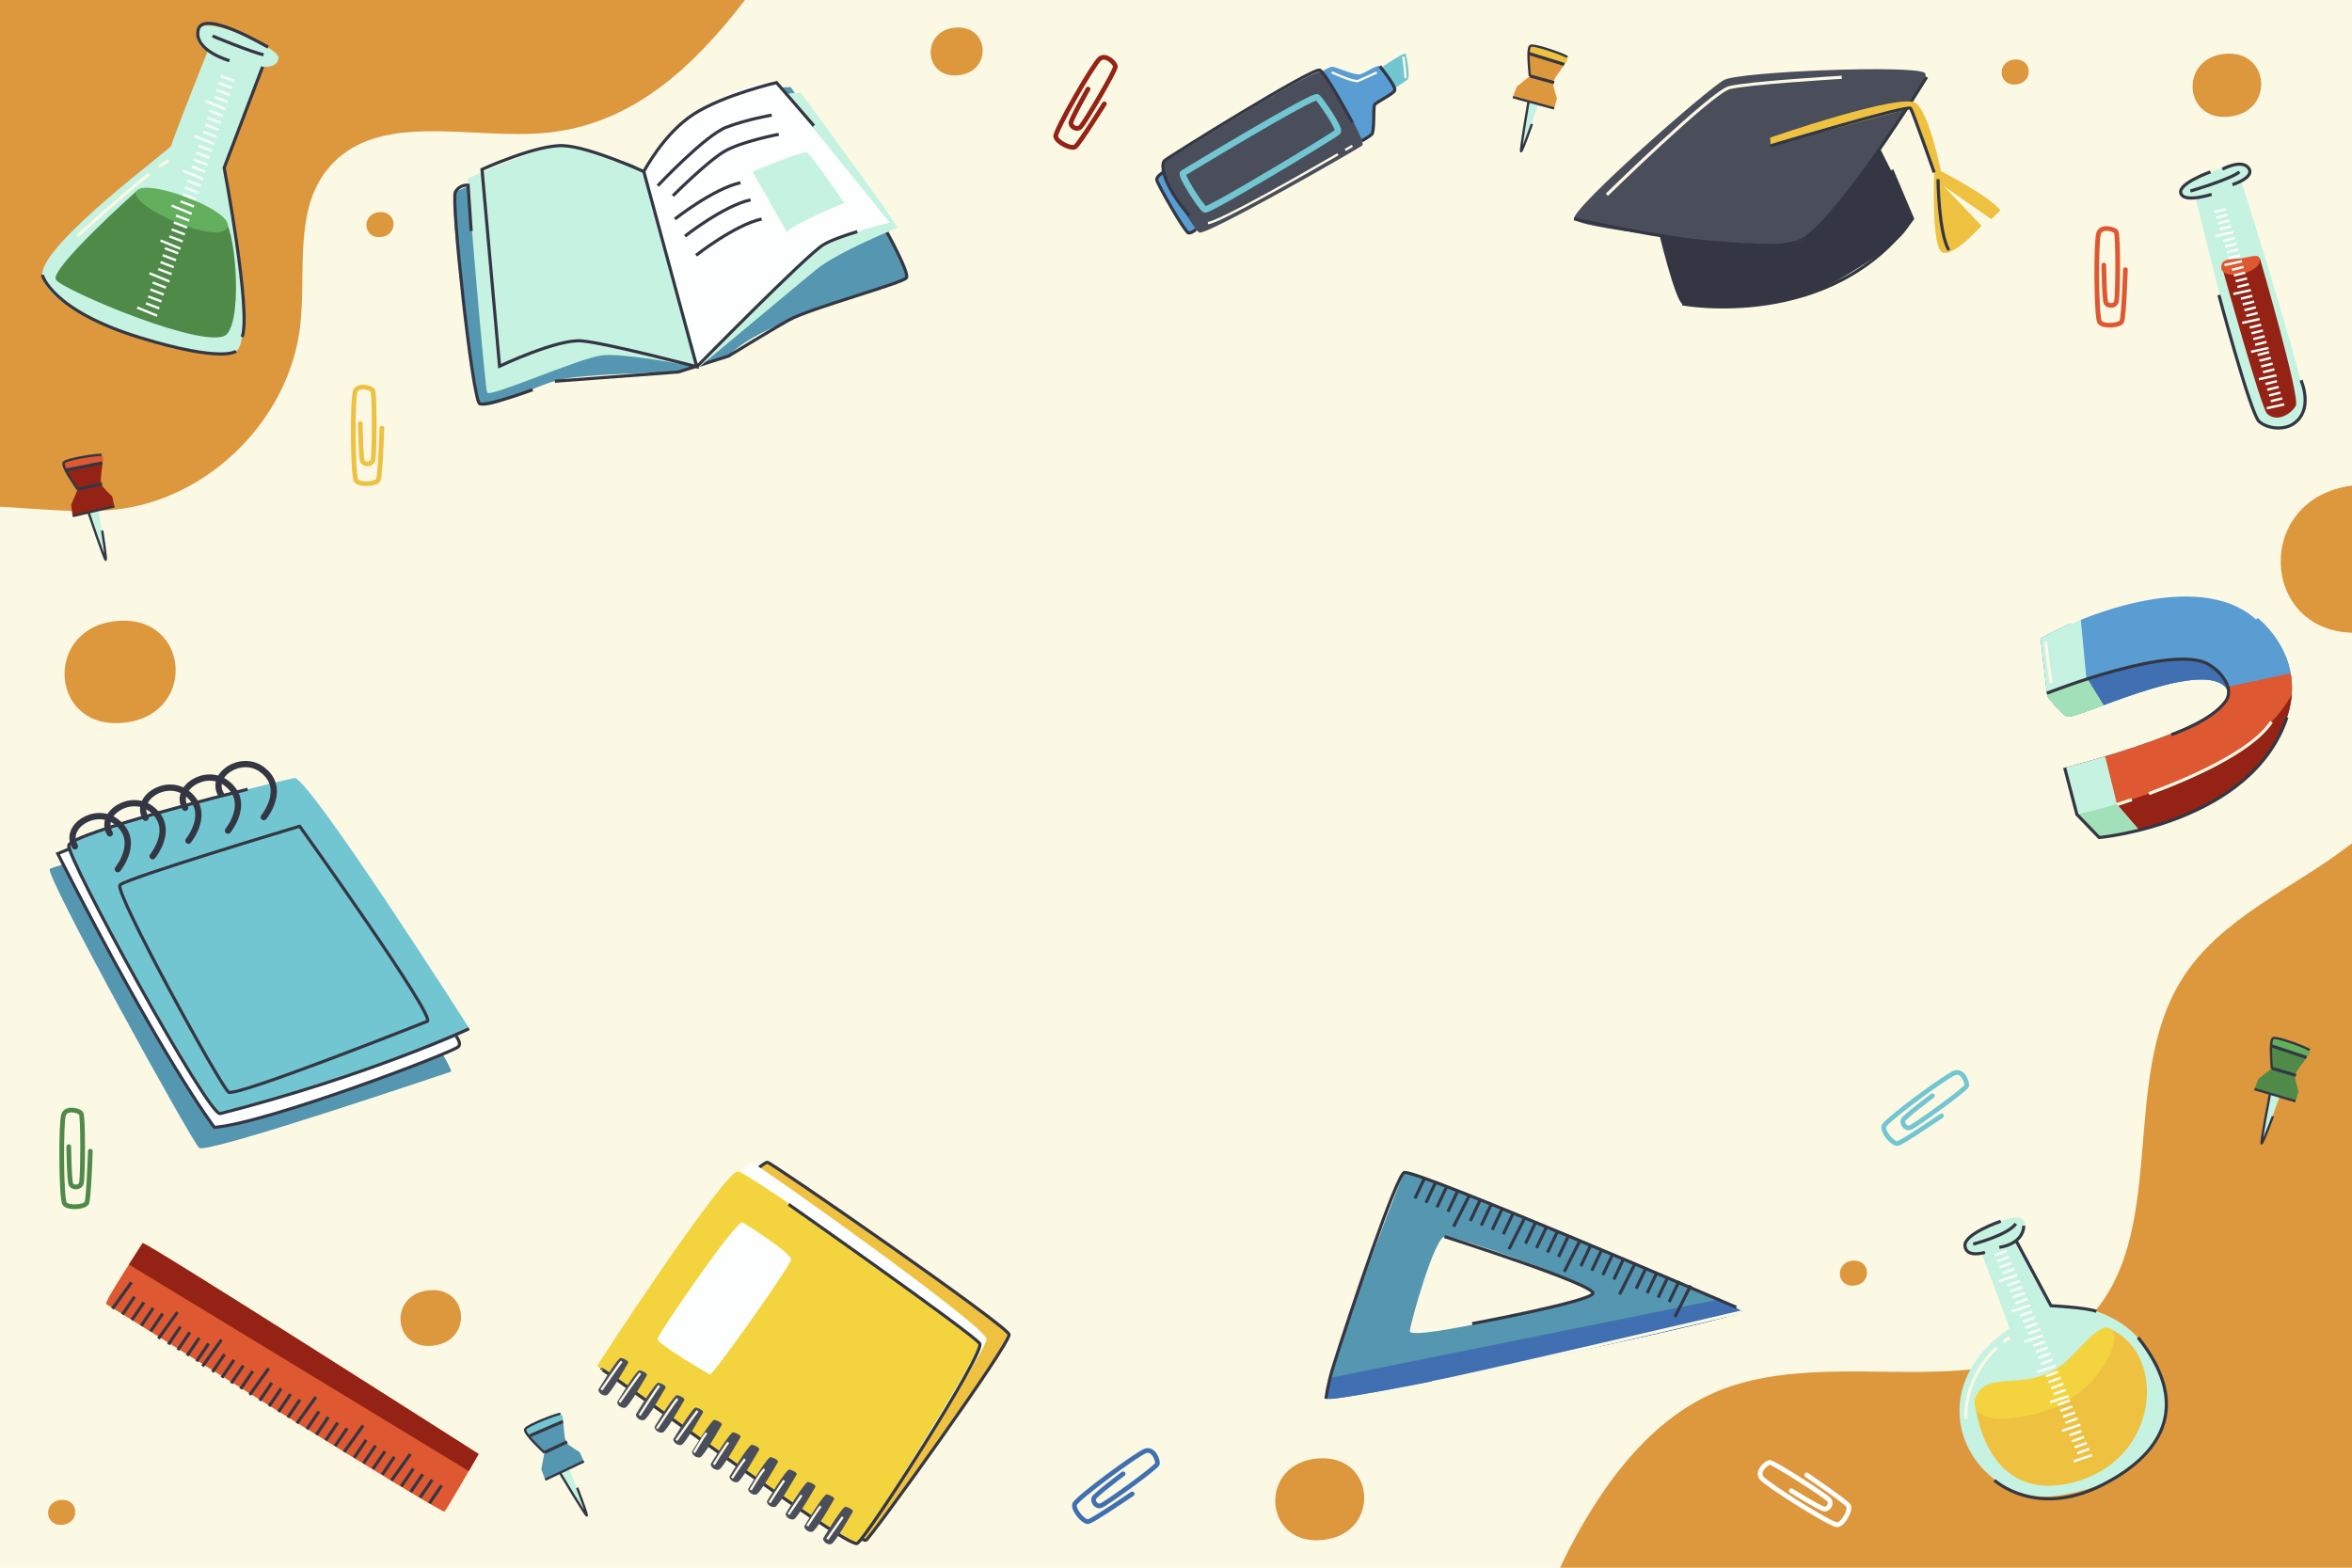 <?xml version="1.0" encoding="utf-8"?>
<!-- Generator: Adobe Illustrator 27.5.0, SVG Export Plug-In . SVG Version: 6.00 Build 0)  -->
<svg version="1.1" xmlns="http://www.w3.org/2000/svg" xmlns:xlink="http://www.w3.org/1999/xlink" x="0px" y="0px"
	 viewBox="0 0 750 500" style="enable-background:new 0 0 750 500;" xml:space="preserve">
<g id="BACKGROUND">
	<rect style="fill:#FBF8E4;" width="750" height="500"/>
</g>
<g id="OBJECTS">
	<g>
		<g>
			<g>
				<path style="fill:#DD973D;" d="M37.334,162.465c29.503-3.445,54.961-28.925,58.382-58.43c1.998-17.238-2.14-36.927,8.919-50.3
					c15.59-18.852,45.538-8.975,69.88-11.411C201.267,39.646,220.73,21.91,237.555,0H0v161.611
					C12.412,162.208,25.32,163.868,37.334,162.465z"/>
			</g>
			<g>
				<path style="fill:#DD973D;" d="M750,268.966c-18.442,14.356-41.775,23.548-54.186,43.253
					c-20.577,32.672-3.436,82.339-30.931,109.449c-28.892,28.486-79.498,6.56-117.021,21.994
					c-19.573,8.051-33.61,25.653-44.057,44.059c-2.249,3.963-4.363,8.068-6.306,12.28H750V268.966z"/>
			</g>
		</g>
		<path style="fill:#DD973D;" d="M420.338,465.15c18.847-1.45,20.297,25.371,0,26.096C402.712,491.875,401.491,466.6,420.338,465.15
			z"/>
		<path style="fill:#DD973D;" d="M709.722,17.148c14.539-1.118,15.658,19.572,0,20.132
			C696.124,37.765,695.182,18.266,709.722,17.148z"/>
		<path style="fill:#DD973D;" d="M137.017,411.499c12.828-0.987,13.815,17.269,0,17.762
			C125.02,429.69,124.189,412.486,137.017,411.499z"/>
		<path style="fill:#DD973D;" d="M304.767,8.799c11.017-0.847,11.864,14.83,0,15.254C294.464,24.421,293.75,9.646,304.767,8.799z"/>
		<path style="fill:#DD973D;" d="M642.448,18.983c5.752-0.442,6.195,7.743,0,7.965C637.069,27.14,636.696,19.426,642.448,18.983z"/>
		<path style="fill:#DD973D;" d="M121.01,67.662c5.752-0.442,6.195,7.743,0,7.965C115.63,75.819,115.258,68.105,121.01,67.662z"/>
		<path style="fill:#DD973D;" d="M19.516,478.381c5.752-0.442,6.194,7.743,0,7.964C14.136,486.538,13.764,478.823,19.516,478.381z"
			/>
		<path style="fill:#DD973D;" d="M750,154.87c-31.269,4.114-29.324,46.153,0,46.924V154.87z"/>
		<path style="fill:#DD973D;" d="M37.677,198.031c23.54-1.811,25.35,31.688,0,32.593C15.662,231.411,14.137,199.842,37.677,198.031z
			"/>
		<path style="fill:#DD973D;" d="M590.864,402.078c5.752-0.442,6.195,7.743,0,7.964C585.484,410.234,585.112,402.52,590.864,402.078
			z"/>
	</g>
	<g>
		<g>
			<path style="fill:#343743;" d="M528.626,72.759c0,0,5.396,22.771,7.83,24.161c2.434,1.39,32.369,2.667,50.41-8.012
				c18.041-10.679,23.115-16.174,22.453-20.102s-12.803-27.323-12.803-27.323L528.626,72.759z"/>
			<path style="fill:#4A4E5B;" d="M574.972,76.951c4.832-3.374,42.748-51.121,38.749-53.727c-3.999-2.606-58.861-0.364-63.901,2.245
				c-5.04,2.609-48.453,40.762-47.895,44.308C502.482,73.323,570.141,80.325,574.972,76.951z"/>
			<path style="fill:none;stroke:#343743;stroke-miterlimit:10;" d="M501.924,69.777c0,0,56.888,13.157,71.828,7.08
				c11.468-4.665,40.625-52.288,40.625-52.288"/>
			<path style="fill:#EEC141;" d="M564.495,43.88c0,0,42.274-14.659,46.586-10.906c4.312,3.754,7.836,21.613,7.836,21.613
				s14.74,7.465,18.983,12.471l-2.92,2.852l-15.231-10.634l12.103,12.721c0,0-10.044,11.372-13,8.07
				c-2.956-3.302-2.08-25.045-2.08-25.045l-7.529-20.49l-44.641,11.965L564.495,43.88z"/>
		</g>
		<path style="fill:none;stroke:#343743;stroke-miterlimit:10;" d="M536.456,96.92c0,0,47.515,8.868,73.405-27.175l-6.599-15.568"/>
		<path style="fill:none;stroke:#FBF8E4;stroke-miterlimit:10;" d="M512.397,62.099c0,0,33.343-32.574,38.986-34.113
			c5.643-1.539,35.908-3.334,35.908-3.334"/>
		<path style="fill:none;stroke:#343743;stroke-miterlimit:10;" d="M617.997,57.166c0,0,0.143,16.907,3.439,22.639"/>
		<path style="fill:none;stroke:#343743;stroke-miterlimit:10;" d="M564.602,46.499c0,0,43.873-13.146,44.641-11.965
			c0.768,1.18,7.529,20.49,7.529,20.49"/>
	</g>
	<g>
		<path style="fill:#DE5831;" d="M152.632,463.738c0,0-106.694-68.087-107.149-67.254c-0.456,0.833-12.499,18.968-11.621,19.449
			c2.117,1.158,107.023,67.12,107.908,66.161C142.655,481.135,152.632,463.738,152.632,463.738z"/>
		<path style="fill:#952315;" d="M152.632,463.738c0,0-106.694-68.087-107.149-67.254c-0.178,0.326-2.129,3.299-4.385,6.824
			l108.391,65.879C151.26,466.13,152.632,463.738,152.632,463.738z"/>
		<g>
			<g>
				<line style="fill:none;stroke:#343743;stroke-miterlimit:10;" x1="70.634" y1="427.324" x2="64.578" y2="435.764"/>
				<line style="fill:none;stroke:#343743;stroke-miterlimit:10;" x1="71.61" y1="431.931" x2="67.757" y2="437.595"/>
				<line style="fill:none;stroke:#343743;stroke-miterlimit:10;" x1="74.605" y1="433.727" x2="70.751" y2="439.391"/>
				<line style="fill:none;stroke:#343743;stroke-miterlimit:10;" x1="77.599" y1="435.523" x2="73.745" y2="441.187"/>
				<line style="fill:none;stroke:#343743;stroke-miterlimit:10;" x1="80.593" y1="437.319" x2="76.739" y2="442.983"/>
			</g>
			<g>
				<line style="fill:none;stroke:#343743;stroke-miterlimit:10;" x1="56.573" y1="418.52" x2="50.517" y2="426.959"/>
				<line style="fill:none;stroke:#343743;stroke-miterlimit:10;" x1="57.55" y1="423.126" x2="53.696" y2="428.79"/>
				<line style="fill:none;stroke:#343743;stroke-miterlimit:10;" x1="60.544" y1="424.923" x2="56.691" y2="430.586"/>
				<line style="fill:none;stroke:#343743;stroke-miterlimit:10;" x1="63.538" y1="426.719" x2="59.685" y2="432.382"/>
				<line style="fill:none;stroke:#343743;stroke-miterlimit:10;" x1="66.532" y1="428.515" x2="62.679" y2="434.178"/>
			</g>
			<g>
				<line style="fill:none;stroke:#343743;stroke-miterlimit:10;" x1="41.919" y1="408.968" x2="35.863" y2="417.408"/>
				<line style="fill:none;stroke:#343743;stroke-miterlimit:10;" x1="42.896" y1="413.575" x2="39.042" y2="419.239"/>
				<line style="fill:none;stroke:#343743;stroke-miterlimit:10;" x1="45.89" y1="415.371" x2="42.037" y2="421.035"/>
				<line style="fill:none;stroke:#343743;stroke-miterlimit:10;" x1="48.884" y1="417.167" x2="45.031" y2="422.831"/>
				<line style="fill:none;stroke:#343743;stroke-miterlimit:10;" x1="51.879" y1="418.963" x2="48.025" y2="424.627"/>
			</g>
			<g>
				<line style="fill:none;stroke:#343743;stroke-miterlimit:10;" x1="85.686" y1="436.437" x2="79.63" y2="444.876"/>
				<line style="fill:none;stroke:#343743;stroke-miterlimit:10;" x1="86.663" y1="441.043" x2="82.809" y2="446.707"/>
				<line style="fill:none;stroke:#343743;stroke-miterlimit:10;" x1="89.657" y1="442.84" x2="85.803" y2="448.503"/>
				<line style="fill:none;stroke:#343743;stroke-miterlimit:10;" x1="92.651" y1="444.636" x2="88.798" y2="450.299"/>
				<line style="fill:none;stroke:#343743;stroke-miterlimit:10;" x1="95.646" y1="446.432" x2="91.792" y2="452.096"/>
			</g>
			<g>
				<line style="fill:none;stroke:#343743;stroke-miterlimit:10;" x1="100.739" y1="445.549" x2="94.683" y2="453.989"/>
				<line style="fill:none;stroke:#343743;stroke-miterlimit:10;" x1="101.715" y1="450.156" x2="97.862" y2="455.82"/>
				<line style="fill:none;stroke:#343743;stroke-miterlimit:10;" x1="104.71" y1="451.952" x2="100.856" y2="457.616"/>
				<line style="fill:none;stroke:#343743;stroke-miterlimit:10;" x1="107.704" y1="453.748" x2="103.85" y2="459.412"/>
				<line style="fill:none;stroke:#343743;stroke-miterlimit:10;" x1="110.698" y1="455.544" x2="106.844" y2="461.208"/>
			</g>
			<g>
				<line style="fill:none;stroke:#343743;stroke-miterlimit:10;" x1="115.791" y1="454.661" x2="109.735" y2="463.101"/>
				<line style="fill:none;stroke:#343743;stroke-miterlimit:10;" x1="116.768" y1="459.268" x2="112.914" y2="464.932"/>
				<line style="fill:none;stroke:#343743;stroke-miterlimit:10;" x1="119.762" y1="461.064" x2="115.908" y2="466.728"/>
				<line style="fill:none;stroke:#343743;stroke-miterlimit:10;" x1="122.756" y1="462.86" x2="118.903" y2="468.524"/>
				<line style="fill:none;stroke:#343743;stroke-miterlimit:10;" x1="125.75" y1="464.656" x2="121.897" y2="470.32"/>
			</g>
			<g>
				<line style="fill:none;stroke:#343743;stroke-miterlimit:10;" x1="130.844" y1="463.774" x2="124.788" y2="472.213"/>
				<line style="fill:none;stroke:#343743;stroke-miterlimit:10;" x1="131.82" y1="468.381" x2="127.967" y2="474.044"/>
				<line style="fill:none;stroke:#343743;stroke-miterlimit:10;" x1="134.815" y1="470.177" x2="130.961" y2="475.84"/>
				<line style="fill:none;stroke:#343743;stroke-miterlimit:10;" x1="137.809" y1="471.973" x2="133.955" y2="477.636"/>
				<line style="fill:none;stroke:#343743;stroke-miterlimit:10;" x1="140.803" y1="473.769" x2="136.949" y2="479.432"/>
			</g>
		</g>
	</g>
	<g>
		<g>
			<path style="fill:#599DD3;" d="M652.839,222.07l-2.113-18.374c0,0,49.645-29.52,72.575-3.252
				c22.93,26.267-9.546,62.652-53.918,66.679l-7.119-7.387l-3.884-14.857c0,0,59.362-15.163,51.588-25.346
				c-7.774-10.183-48.59,10.557-50.993,8.983C656.573,226.943,652.839,222.07,652.839,222.07z"/>
			<path style="fill:#599DD3;" d="M652.839,222.07l-2.113-18.374c0,0,49.645-29.52,72.575-3.252
				c22.93,26.267-9.546,62.652-53.918,66.679l-7.119-7.387l-3.884-14.857c0,0,59.362-15.163,51.588-25.346
				c-7.774-10.183-48.59,10.557-50.993,8.983C656.573,226.943,652.839,222.07,652.839,222.07z"/>
			<path style="fill:#DE5831;" d="M730.441,214.702l-20.775,4.513c0.098,0.109,0.213,0.201,0.303,0.318
				c7.774,10.183-51.588,25.346-51.588,25.346l3.884,14.857l7.12,7.387C706.112,263.79,734.689,238.286,730.441,214.702z"/>
			<path style="fill:#4070B2;" d="M702.606,211.022c-11.433-3.243-37.645,5.133-49.879,10.068l0.113,0.98
				c0,0,3.734,4.873,6.137,6.447c2.376,1.557,42.314-18.698,50.706-9.285C709.844,215.842,708.287,212.634,702.606,211.022z"/>
			<path style="fill:#C6F2E1;" d="M670.756,224.912l-5.483-8.91l-1.768-18.59c-7.679,3.254-12.778,6.284-12.778,6.284l2.113,18.373
				c0,0,3.734,4.873,6.137,6.447C659.745,229.02,664.458,227.235,670.756,224.912z"/>
			<path style="fill:#A2E0B9;" d="M659.363,228.596c0.133,0.003,0.285-0.005,0.468-0.03c0.025-0.004,0.057-0.01,0.083-0.014
				c0.169-0.026,0.36-0.064,0.566-0.111c0.064-0.014,0.126-0.028,0.193-0.044c0.235-0.057,0.488-0.124,0.763-0.203
				c0.078-0.022,0.164-0.049,0.246-0.073c0.221-0.065,0.454-0.137,0.697-0.214c0.115-0.036,0.226-0.071,0.345-0.11
				c0.298-0.097,0.611-0.201,0.938-0.313c0.184-0.063,0.376-0.13,0.569-0.197c0.165-0.057,0.333-0.116,0.504-0.176
				c1.736-0.612,3.775-1.37,6.022-2.199l-5.296-8.605c-5.006,1.74-9.478,3.47-12.734,4.784l0.09,0.787l0.022,0.192
				c0,0,3.282,4.283,5.672,6.115c0.159,0.122,0.315,0.233,0.465,0.332c0.066,0.043,0.172,0.064,0.294,0.074
				C659.3,228.593,659.33,228.596,659.363,228.596z"/>
			<path style="fill:#952315;" d="M730.777,221.517c-14.908,27.554-68.512,38.219-68.512,38.219l7.119,7.387
				C702.59,264.109,729.132,242.973,730.777,221.517z"/>
			<path style="fill:#C6F2E1;" d="M675.086,256.58l-3.743-15.085l-0.302-0.181c-7.293,2.194-12.661,3.565-12.661,3.565l3.883,14.857
				l7.12,7.387c4.442-0.403,8.762-1.135,12.922-2.145L675.086,256.58z"/>
			<path style="fill:#A2E0B9;" d="M673.315,266.667c0.843-0.115,1.684-0.234,2.517-0.372c0.22-0.036,0.438-0.08,0.657-0.118
				c0.846-0.147,1.689-0.299,2.523-0.469c0.201-0.041,0.399-0.086,0.599-0.129c0.841-0.177,1.678-0.361,2.507-0.56
				c0.061-0.015,0.121-0.031,0.183-0.046l-7.216-8.394l-0.032-0.13c-7.599,2.253-12.79,3.286-12.79,3.286l7.119,7.387
				c1.084-0.098,2.16-0.218,3.229-0.355C672.848,266.738,673.08,266.699,673.315,266.667z"/>
		</g>
		<path style="fill:none;stroke:#343743;stroke-miterlimit:10;" d="M652.727,221.09c0,0,40.838-16.209,51.817-9.017
			c5.075,3.324,7.541,8.124,5.257,11.446c-4.374,6.362-17.378,10.781-17.378,10.781"/>
		<path style="fill:none;stroke:#343743;stroke-miterlimit:10;" d="M658.381,244.879l3.884,14.857l7.119,7.387
			c0,0,48.512-4.414,59.868-38.335"/>
		<line style="fill:none;stroke:#FBF8E4;stroke-miterlimit:10;" x1="654.04" y1="217.944" x2="652.254" y2="204.652"/>
		<path style="fill:none;stroke:#FBF8E4;stroke-miterlimit:10;" d="M660.29,198.551c0,0,40.008-18.877,59.471-1.331"/>
		<path style="fill:none;stroke:#FBF8E4;stroke-miterlimit:10;" d="M685.258,253.113c12.433-4.574,32.615-13.188,39.058-22.88"/>
		<path style="fill:none;stroke:#FBF8E4;stroke-miterlimit:10;" d="M675.086,256.58c0,0,1.798-0.543,4.72-1.537"/>
	</g>
	<g>
		<g>
			<path style="fill:#5596B1;" d="M555.485,418.419c0.476-2.078-106.576-46.594-107.723-44.451
				c-1.147,2.143-27.436,70.216-24.947,72.142C425.305,448.036,555.009,420.497,555.485,418.419z M449.547,424.511
				c0.527-3.735,7.828-29.539,11.076-30.108c3.248-0.569,49.368,15.949,47.298,18.183
				C505.851,414.819,449.02,428.246,449.547,424.511z"/>
			<path style="fill:#4070B2;" d="M423.995,446.191c13.278-0.701,131.037-25.793,131.49-27.772c0.077-0.337-2.681-1.792-7.341-3.978
				l-124.209,25.044c-0.616,2.166-1.038,3.9-1.204,5.052L423.995,446.191z"/>
			<g>
				<g>
					<line style="fill:none;stroke:#343743;stroke-miterlimit:10;" x1="534.072" y1="420.038" x2="539.123" y2="409.992"/>
					<line style="fill:none;stroke:#343743;stroke-miterlimit:10;" x1="532.25" y1="415.277" x2="535.415" y2="408.57"/>
					<line style="fill:none;stroke:#343743;stroke-miterlimit:10;" x1="528.745" y1="413.861" x2="531.91" y2="407.155"/>
					<line style="fill:none;stroke:#343743;stroke-miterlimit:10;" x1="525.24" y1="412.446" x2="528.405" y2="405.739"/>
					<line style="fill:none;stroke:#343743;stroke-miterlimit:10;" x1="521.735" y1="411.031" x2="524.901" y2="404.324"/>
				</g>
				<g>
					<line style="fill:none;stroke:#343743;stroke-miterlimit:10;" x1="516.438" y1="412.834" x2="521.49" y2="402.787"/>
					<line style="fill:none;stroke:#343743;stroke-miterlimit:10;" x1="514.616" y1="408.073" x2="517.781" y2="401.366"/>
					<line style="fill:none;stroke:#343743;stroke-miterlimit:10;" x1="511.111" y1="406.657" x2="514.277" y2="399.951"/>
					<line style="fill:none;stroke:#343743;stroke-miterlimit:10;" x1="507.606" y1="405.242" x2="510.772" y2="398.535"/>
					<line style="fill:none;stroke:#343743;stroke-miterlimit:10;" x1="504.102" y1="403.826" x2="507.267" y2="397.12"/>
				</g>
				<g>
					<line style="fill:none;stroke:#343743;stroke-miterlimit:10;" x1="498.804" y1="405.629" x2="503.856" y2="395.583"/>
					<line style="fill:none;stroke:#343743;stroke-miterlimit:10;" x1="496.982" y1="400.868" x2="500.148" y2="394.161"/>
					<line style="fill:none;stroke:#343743;stroke-miterlimit:10;" x1="493.478" y1="399.453" x2="496.643" y2="392.746"/>
					<line style="fill:none;stroke:#343743;stroke-miterlimit:10;" x1="489.973" y1="398.038" x2="493.138" y2="391.331"/>
					<line style="fill:none;stroke:#343743;stroke-miterlimit:10;" x1="486.468" y1="396.622" x2="489.633" y2="389.915"/>
				</g>
				<g>
					<line style="fill:none;stroke:#343743;stroke-miterlimit:10;" x1="481.17" y1="398.425" x2="486.222" y2="388.379"/>
					<line style="fill:none;stroke:#343743;stroke-miterlimit:10;" x1="479.349" y1="393.664" x2="482.514" y2="386.957"/>
					<line style="fill:none;stroke:#343743;stroke-miterlimit:10;" x1="475.844" y1="392.249" x2="479.009" y2="385.542"/>
					<line style="fill:none;stroke:#343743;stroke-miterlimit:10;" x1="472.339" y1="390.833" x2="475.504" y2="384.126"/>
					<line style="fill:none;stroke:#343743;stroke-miterlimit:10;" x1="468.834" y1="389.418" x2="471.999" y2="382.711"/>
				</g>
				<g>
					<line style="fill:none;stroke:#343743;stroke-miterlimit:10;" x1="463.537" y1="391.221" x2="468.588" y2="381.174"/>
					<line style="fill:none;stroke:#343743;stroke-miterlimit:10;" x1="461.715" y1="386.46" x2="464.88" y2="379.753"/>
					<line style="fill:none;stroke:#343743;stroke-miterlimit:10;" x1="458.21" y1="385.044" x2="461.375" y2="378.338"/>
					<line style="fill:none;stroke:#343743;stroke-miterlimit:10;" x1="454.705" y1="383.629" x2="457.87" y2="376.922"/>
					<line style="fill:none;stroke:#343743;stroke-miterlimit:10;" x1="451.2" y1="382.214" x2="454.365" y2="375.507"/>
				</g>
			</g>
		</g>
		<path style="fill:none;stroke:#343743;stroke-miterlimit:10;" d="M553.652,416.946c0,0-102.71-44.327-105.89-42.978
			c-2.488,1.056-16.8,43.271-22.716,62.177c-1.644,5.255-2.231,9.965-2.231,9.965"/>
		<path style="fill:none;stroke:#343743;stroke-miterlimit:10;" d="M460.623,394.403c0,0,48.858,15.502,47.298,18.183
			c-1.56,2.68-38.474,9.575-38.474,9.575"/>
		<path style="fill:none;stroke:#FBF8E4;stroke-miterlimit:10;" d="M555.485,418.419c0,0-95.221,22.278-98.892,22.546"/>
	</g>
	<g>
		<g>
			<g>
				<path style="fill:#C6F2E1;" d="M631.748,399.316c0,0-3.763,1.47-5.166-1.861c-1.402-3.33,16.46-11.683,18.569-8.374
					c2.109,3.31-2.252,6.646-2.252,6.646L654,416.446c0,0,25.251-3.023,34.836,21.655c7.587,19.532-7.236,35.176-32.899,38.972
					c-25.663,3.796-46.927-31.579-15.104-53.445L631.748,399.316z"/>
				<path style="fill:none;stroke:#343743;stroke-miterlimit:10;" d="M629.211,396.795c0,0,11.14-2.884,13.591-6.507"/>
				<path style="fill:none;stroke:#FBF8E4;stroke-miterlimit:10;" d="M638.746,428.099c0.665-0.532,1.368-1.055,2.109-1.567"/>
				<path style="fill:none;stroke:#FBF8E4;stroke-miterlimit:10;" d="M626.905,452.579c0,0-1.061-11.104,8.067-20.977
					c0.551-0.596,1.14-1.188,1.768-1.773"/>
				<path style="fill:#EEC141;" d="M629.983,448.632c0,0,3.142,31.174,30.888,24.218c27.746-6.957,30.192-40.415,12.493-48.76
					c0,0-12.923,17.344-23.074,21.665C640.139,450.075,629.983,448.632,629.983,448.632z"/>
				<path style="fill:#F3D43F;" d="M631.457,443.26c4.959-5.202,15.332-0.068,25.766-7.714c5.238-3.839,12.506-14.885,16.141-11.456
					c3.635,3.428-4.877,21.46-22.61,26.382C629.071,456.489,627.227,447.697,631.457,443.26z"/>
			</g>
			<g>
				<g>
					
						<line style="fill:none;stroke:#FCFFFD;stroke-width:0.75;stroke-miterlimit:10;" x1="653.767" y1="447.215" x2="659.629" y2="445.244"/>
					
						<line style="fill:none;stroke:#FCFFFD;stroke-width:0.75;stroke-miterlimit:10;" x1="654.898" y1="444.649" x2="658.731" y2="443.254"/>
					
						<line style="fill:none;stroke:#FCFFFD;stroke-width:0.75;stroke-miterlimit:10;" x1="654.076" y1="442.739" x2="657.909" y2="441.344"/>
					
						<line style="fill:none;stroke:#FCFFFD;stroke-width:0.75;stroke-miterlimit:10;" x1="653.255" y1="440.829" x2="657.087" y2="439.434"/>
					
						<line style="fill:none;stroke:#FCFFFD;stroke-width:0.75;stroke-miterlimit:10;" x1="652.433" y1="438.92" x2="656.266" y2="437.524"/>
				</g>
				<g>
					
						<line style="fill:none;stroke:#FCFFFD;stroke-width:0.75;stroke-miterlimit:10;" x1="657.496" y1="456.361" x2="663.359" y2="454.391"/>
					
						<line style="fill:none;stroke:#FCFFFD;stroke-width:0.75;stroke-miterlimit:10;" x1="658.627" y1="453.796" x2="662.46" y2="452.4"/>
					
						<line style="fill:none;stroke:#FCFFFD;stroke-width:0.75;stroke-miterlimit:10;" x1="657.806" y1="451.886" x2="661.638" y2="450.491"/>
					
						<line style="fill:none;stroke:#FCFFFD;stroke-width:0.75;stroke-miterlimit:10;" x1="656.984" y1="449.976" x2="660.817" y2="448.581"/>
					
						<line style="fill:none;stroke:#FCFFFD;stroke-width:0.75;stroke-miterlimit:10;" x1="656.162" y1="448.067" x2="659.995" y2="446.671"/>
				</g>
				<g>
					
						<line style="fill:none;stroke:#FCFFFD;stroke-width:0.75;stroke-miterlimit:10;" x1="661.253" y1="466.075" x2="667.115" y2="464.105"/>
					
						<line style="fill:none;stroke:#FCFFFD;stroke-width:0.75;stroke-miterlimit:10;" x1="662.384" y1="463.51" x2="666.216" y2="462.114"/>
					
						<line style="fill:none;stroke:#FCFFFD;stroke-width:0.75;stroke-miterlimit:10;" x1="661.562" y1="461.6" x2="665.395" y2="460.205"/>
					
						<line style="fill:none;stroke:#FCFFFD;stroke-width:0.75;stroke-miterlimit:10;" x1="660.74" y1="459.69" x2="664.573" y2="458.295"/>
					
						<line style="fill:none;stroke:#FCFFFD;stroke-width:0.75;stroke-miterlimit:10;" x1="659.919" y1="457.781" x2="663.751" y2="456.385"/>
				</g>
				<g>
					
						<line style="fill:none;stroke:#FCFFFD;stroke-width:0.75;stroke-miterlimit:10;" x1="649.665" y1="437.574" x2="655.528" y2="435.604"/>
					
						<line style="fill:none;stroke:#FCFFFD;stroke-width:0.75;stroke-miterlimit:10;" x1="650.796" y1="435.008" x2="654.629" y2="433.613"/>
					
						<line style="fill:none;stroke:#FCFFFD;stroke-width:0.75;stroke-miterlimit:10;" x1="649.975" y1="433.099" x2="653.807" y2="431.703"/>
					
						<line style="fill:none;stroke:#FCFFFD;stroke-width:0.75;stroke-miterlimit:10;" x1="649.153" y1="431.189" x2="652.986" y2="429.794"/>
					
						<line style="fill:none;stroke:#FCFFFD;stroke-width:0.75;stroke-miterlimit:10;" x1="648.331" y1="429.279" x2="652.164" y2="427.884"/>
				</g>
				<g>
					
						<line style="fill:none;stroke:#FCFFFD;stroke-width:0.75;stroke-miterlimit:10;" x1="645.563" y1="427.933" x2="651.426" y2="425.963"/>
					
						<line style="fill:none;stroke:#FCFFFD;stroke-width:0.75;stroke-miterlimit:10;" x1="646.695" y1="425.368" x2="650.527" y2="423.972"/>
					
						<line style="fill:none;stroke:#FCFFFD;stroke-width:0.75;stroke-miterlimit:10;" x1="645.873" y1="423.458" x2="649.706" y2="422.063"/>
					
						<line style="fill:none;stroke:#FCFFFD;stroke-width:0.75;stroke-miterlimit:10;" x1="645.051" y1="421.548" x2="648.884" y2="420.153"/>
					
						<line style="fill:none;stroke:#FCFFFD;stroke-width:0.75;stroke-miterlimit:10;" x1="644.23" y1="419.639" x2="648.062" y2="418.243"/>
				</g>
				<g>
					
						<line style="fill:none;stroke:#FCFFFD;stroke-width:0.75;stroke-miterlimit:10;" x1="641.462" y1="418.293" x2="647.324" y2="416.323"/>
					
						<line style="fill:none;stroke:#FCFFFD;stroke-width:0.75;stroke-miterlimit:10;" x1="642.593" y1="415.727" x2="646.426" y2="414.332"/>
					
						<line style="fill:none;stroke:#FCFFFD;stroke-width:0.75;stroke-miterlimit:10;" x1="641.771" y1="413.818" x2="645.604" y2="412.422"/>
					
						<line style="fill:none;stroke:#FCFFFD;stroke-width:0.75;stroke-miterlimit:10;" x1="640.95" y1="411.908" x2="644.782" y2="410.512"/>
					
						<line style="fill:none;stroke:#FCFFFD;stroke-width:0.75;stroke-miterlimit:10;" x1="640.128" y1="409.998" x2="643.961" y2="408.603"/>
				</g>
				<g>
					
						<line style="fill:none;stroke:#FCFFFD;stroke-width:0.75;stroke-miterlimit:10;" x1="637.36" y1="408.652" x2="643.223" y2="406.682"/>
					
						<line style="fill:none;stroke:#FCFFFD;stroke-width:0.75;stroke-miterlimit:10;" x1="638.491" y1="406.087" x2="642.324" y2="404.691"/>
					
						<line style="fill:none;stroke:#FCFFFD;stroke-width:0.75;stroke-miterlimit:10;" x1="637.67" y1="404.177" x2="641.502" y2="402.781"/>
					
						<line style="fill:none;stroke:#FCFFFD;stroke-width:0.75;stroke-miterlimit:10;" x1="636.848" y1="402.267" x2="640.681" y2="400.872"/>
					
						<line style="fill:none;stroke:#FCFFFD;stroke-width:0.75;stroke-miterlimit:10;" x1="636.026" y1="400.358" x2="639.859" y2="398.962"/>
				</g>
			</g>
			<path style="fill:none;stroke:#343743;stroke-miterlimit:10;" d="M635.987,472.119c0,0,13.194,12.245,34.373,1.49
				c21.179-10.756,27.48-26.933,11.408-47.04"/>
			<path style="fill:none;stroke:#343743;stroke-miterlimit:10;" d="M632.968,399.425c0,0-5.848,1.909-6.386-1.97
				c-0.538-3.879,11.409-7.955,11.409-7.955"/>
			<path style="fill:none;stroke:#343743;stroke-miterlimit:10;" d="M637.533,397.815c0,0,7.469-0.735,7.843-6.871"/>
			<path style="fill:none;stroke:#343743;stroke-miterlimit:10;" d="M642.899,395.727L654,416.446c0,0,10.995,0.529,14.5,1.792"/>
		</g>
		<g>
			<g>
				<path style="fill:#C6F2E1;" d="M700.139,63.096c0,0-5.213,1.174-4.64-2.539c0.573-3.714,19.844-10.069,21.396-7.116
					c1.551,2.953-2.359,3.834-2.359,3.834s21.431,67.593,20.669,72.437c-0.762,4.844-9.629,9.822-14.857,4.676
					C716.135,130.24,700.139,63.096,700.139,63.096z"/>
				<path style="fill:#952315;" d="M720.642,82.429c0,0,12.953,44.348,11.44,47.007c-1.513,2.659-6.138,5.453-9.178,2.48
					c-1.874-1.833-13.964-45.408-13.964-45.408L720.642,82.429z"/>
				<path style="fill:#DE5831;" d="M708.362,84.63c0.49-2.441,3.619-1.8,6.374-2.235c3.183-0.502,6.003-1.73,5.892,0.656
					C720.42,87.503,707.306,89.89,708.362,84.63z"/>
			</g>
			<g>
				<g>
					
						<line style="fill:none;stroke:#FCFFFD;stroke-width:0.75;stroke-miterlimit:10;" x1="717.808" y1="112.207" x2="723.366" y2="110.974"/>
					
						<line style="fill:none;stroke:#FCFFFD;stroke-width:0.75;stroke-miterlimit:10;" x1="719.093" y1="109.969" x2="722.737" y2="109.064"/>
					
						<line style="fill:none;stroke:#FCFFFD;stroke-width:0.75;stroke-miterlimit:10;" x1="718.527" y1="108.141" x2="722.171" y2="107.236"/>
					
						<line style="fill:none;stroke:#FCFFFD;stroke-width:0.75;stroke-miterlimit:10;" x1="717.96" y1="106.313" x2="721.604" y2="105.408"/>
					
						<line style="fill:none;stroke:#FCFFFD;stroke-width:0.75;stroke-miterlimit:10;" x1="717.394" y1="104.485" x2="721.038" y2="103.58"/>
				</g>
				<g>
					
						<line style="fill:none;stroke:#FCFFFD;stroke-width:0.75;stroke-miterlimit:10;" x1="720.333" y1="120.942" x2="725.891" y2="119.709"/>
					
						<line style="fill:none;stroke:#FCFFFD;stroke-width:0.75;stroke-miterlimit:10;" x1="721.618" y1="118.704" x2="725.261" y2="117.799"/>
					
						<line style="fill:none;stroke:#FCFFFD;stroke-width:0.75;stroke-miterlimit:10;" x1="721.051" y1="116.876" x2="724.695" y2="115.971"/>
					
						<line style="fill:none;stroke:#FCFFFD;stroke-width:0.75;stroke-miterlimit:10;" x1="720.485" y1="115.048" x2="724.129" y2="114.143"/>
					
						<line style="fill:none;stroke:#FCFFFD;stroke-width:0.75;stroke-miterlimit:10;" x1="719.918" y1="113.22" x2="723.562" y2="112.315"/>
				</g>
				<g>
					
						<line style="fill:none;stroke:#FCFFFD;stroke-width:0.75;stroke-miterlimit:10;" x1="722.827" y1="130.199" x2="728.385" y2="128.965"/>
					
						<line style="fill:none;stroke:#FCFFFD;stroke-width:0.75;stroke-miterlimit:10;" x1="724.112" y1="127.96" x2="727.755" y2="127.056"/>
					
						<line style="fill:none;stroke:#FCFFFD;stroke-width:0.75;stroke-miterlimit:10;" x1="723.545" y1="126.132" x2="727.189" y2="125.228"/>
					
						<line style="fill:none;stroke:#FCFFFD;stroke-width:0.75;stroke-miterlimit:10;" x1="722.979" y1="124.305" x2="726.623" y2="123.4"/>
					
						<line style="fill:none;stroke:#FCFFFD;stroke-width:0.75;stroke-miterlimit:10;" x1="722.412" y1="122.477" x2="726.056" y2="121.572"/>
				</g>
				<g>
					
						<line style="fill:none;stroke:#FCFFFD;stroke-width:0.75;stroke-miterlimit:10;" x1="714.991" y1="102.984" x2="720.549" y2="101.751"/>
					
						<line style="fill:none;stroke:#FCFFFD;stroke-width:0.75;stroke-miterlimit:10;" x1="716.276" y1="100.746" x2="719.92" y2="99.841"/>
					
						<line style="fill:none;stroke:#FCFFFD;stroke-width:0.75;stroke-miterlimit:10;" x1="715.71" y1="98.918" x2="719.353" y2="98.013"/>
					
						<line style="fill:none;stroke:#FCFFFD;stroke-width:0.75;stroke-miterlimit:10;" x1="715.143" y1="97.09" x2="718.787" y2="96.185"/>
					
						<line style="fill:none;stroke:#FCFFFD;stroke-width:0.75;stroke-miterlimit:10;" x1="714.577" y1="95.262" x2="718.221" y2="94.357"/>
				</g>
				<g>
					
						<line style="fill:none;stroke:#FCFFFD;stroke-width:0.75;stroke-miterlimit:10;" x1="712.174" y1="93.761" x2="717.732" y2="92.528"/>
					
						<line style="fill:none;stroke:#FCFFFD;stroke-width:0.75;stroke-miterlimit:10;" x1="713.459" y1="91.523" x2="717.103" y2="90.618"/>
					
						<line style="fill:none;stroke:#FCFFFD;stroke-width:0.75;stroke-miterlimit:10;" x1="712.892" y1="89.695" x2="716.536" y2="88.79"/>
					
						<line style="fill:none;stroke:#FCFFFD;stroke-width:0.75;stroke-miterlimit:10;" x1="712.326" y1="87.867" x2="715.97" y2="86.962"/>
					
						<line style="fill:none;stroke:#FCFFFD;stroke-width:0.75;stroke-miterlimit:10;" x1="711.76" y1="86.039" x2="715.404" y2="85.134"/>
				</g>
				<g>
					
						<line style="fill:none;stroke:#FCFFFD;stroke-width:0.75;stroke-miterlimit:10;" x1="709.357" y1="84.538" x2="714.915" y2="83.305"/>
					
						<line style="fill:none;stroke:#FCFFFD;stroke-width:0.75;stroke-miterlimit:10;" x1="710.642" y1="82.3" x2="714.286" y2="81.395"/>
					
						<line style="fill:none;stroke:#FCFFFD;stroke-width:0.75;stroke-miterlimit:10;" x1="710.075" y1="80.472" x2="713.719" y2="79.567"/>
					
						<line style="fill:none;stroke:#FCFFFD;stroke-width:0.75;stroke-miterlimit:10;" x1="709.509" y1="78.644" x2="713.153" y2="77.739"/>
					
						<line style="fill:none;stroke:#FCFFFD;stroke-width:0.75;stroke-miterlimit:10;" x1="708.943" y1="76.816" x2="712.586" y2="75.911"/>
				</g>
				<g>
					
						<line style="fill:none;stroke:#FCFFFD;stroke-width:0.75;stroke-miterlimit:10;" x1="706.54" y1="75.315" x2="712.097" y2="74.081"/>
					
						<line style="fill:none;stroke:#FCFFFD;stroke-width:0.75;stroke-miterlimit:10;" x1="707.825" y1="73.077" x2="711.468" y2="72.172"/>
					
						<line style="fill:none;stroke:#FCFFFD;stroke-width:0.75;stroke-miterlimit:10;" x1="707.258" y1="71.249" x2="710.902" y2="70.344"/>
					
						<line style="fill:none;stroke:#FCFFFD;stroke-width:0.75;stroke-miterlimit:10;" x1="706.692" y1="69.421" x2="710.336" y2="68.516"/>
					
						<line style="fill:none;stroke:#FCFFFD;stroke-width:0.75;stroke-miterlimit:10;" x1="706.125" y1="67.593" x2="709.769" y2="66.688"/>
				</g>
			</g>
			<path style="fill:none;stroke:#343743;stroke-miterlimit:10;" d="M707.561,94.092c0,0,10.118,37.895,12.788,40.296
				c2.67,2.402,7.879,2.898,11.006,0.768c4.633-3.154,4.277-9.052,2.421-13.877"/>
			<path style="fill:none;stroke:#343743;stroke-miterlimit:10;" d="M705.241,61.984c0,0-7.872,2.557-9.583,0.131
				c-2.289-3.247,9.219-7.295,9.219-7.295"/>
			<path style="fill:none;stroke:#343743;stroke-miterlimit:10;" d="M711.877,58.887c0,0,7.621-2.355,5.017-5.446
				c-2.284-2.71-8.214,0.522-8.214,0.522"/>
			<path style="fill:none;stroke:#343743;stroke-miterlimit:10;" d="M698.464,60.938c0,0,13.339-3.946,15.638-6.139"/>
		</g>
		<g>
			<g>
				<path style="fill:#C6F2E1;" d="M66.273,16.181c0,0-4.824-1.669-3.06-6.703c1.764-5.034,25.87,5.586,25.593,9.01
					c-0.277,3.424-5.06,2.787-5.06,2.787L71.486,53.513c0,0,10.539,54.183,3.782,58.486c-6.757,4.303-60.686-9.885-61.779-24.319
					C12.76,78.055,54.793,47.25,54.657,46.429C54.521,45.607,66.273,16.181,66.273,16.181z"/>
				<path style="fill:none;stroke:#FBF8E4;stroke-miterlimit:10;" d="M50.587,53.228c1.394-0.994,2.518-1.692,3.24-1.965"/>
				<path style="fill:none;stroke:#FBF8E4;stroke-miterlimit:10;" d="M24.66,75.323c0,0,14.017-12.854,22.907-19.821"/>
				<path style="fill:#4F8A49;" d="M43.451,61.011c0,0-27.8,24.852-25.626,28.204c2.175,3.351,49.493,23.379,54.621,17.266
					c5.128-6.113,2.342-35.547-1.237-36.371C67.632,69.286,43.451,61.011,43.451,61.011z"/>
				<path style="fill:#64AF5D;" d="M43.451,61.011c2.609-4.616,30.969,6.07,29.136,11.3C70.273,78.916,40.842,65.628,43.451,61.011z
					"/>
			</g>
			<g>
				<g>
					
						<line style="fill:none;stroke:#FCFFFD;stroke-width:0.75;stroke-miterlimit:10;" x1="51.184" y1="76.715" x2="57.567" y2="79.333"/>
					
						<line style="fill:none;stroke:#FCFFFD;stroke-width:0.75;stroke-miterlimit:10;" x1="54.011" y1="75.377" x2="58.262" y2="76.998"/>
					
						<line style="fill:none;stroke:#FCFFFD;stroke-width:0.75;stroke-miterlimit:10;" x1="54.712" y1="73.167" x2="58.963" y2="74.788"/>
					
						<line style="fill:none;stroke:#FCFFFD;stroke-width:0.75;stroke-miterlimit:10;" x1="55.413" y1="70.956" x2="59.664" y2="72.577"/>
					
						<line style="fill:none;stroke:#FCFFFD;stroke-width:0.75;stroke-miterlimit:10;" x1="56.114" y1="68.746" x2="60.365" y2="70.367"/>
				</g>
				<g>
					
						<line style="fill:none;stroke:#FCFFFD;stroke-width:0.75;stroke-miterlimit:10;" x1="47.652" y1="87.152" x2="54.034" y2="89.77"/>
					
						<line style="fill:none;stroke:#FCFFFD;stroke-width:0.75;stroke-miterlimit:10;" x1="50.479" y1="85.814" x2="54.73" y2="87.435"/>
					
						<line style="fill:none;stroke:#FCFFFD;stroke-width:0.75;stroke-miterlimit:10;" x1="51.18" y1="83.604" x2="55.431" y2="85.225"/>
					
						<line style="fill:none;stroke:#FCFFFD;stroke-width:0.75;stroke-miterlimit:10;" x1="51.881" y1="81.393" x2="56.132" y2="83.014"/>
					
						<line style="fill:none;stroke:#FCFFFD;stroke-width:0.75;stroke-miterlimit:10;" x1="52.582" y1="79.183" x2="56.833" y2="80.804"/>
				</g>
				<g>
					
						<line style="fill:none;stroke:#FCFFFD;stroke-width:0.75;stroke-miterlimit:10;" x1="43.728" y1="98.087" x2="50.111" y2="100.705"/>
					
						<line style="fill:none;stroke:#FCFFFD;stroke-width:0.75;stroke-miterlimit:10;" x1="46.555" y1="96.749" x2="50.806" y2="98.37"/>
					
						<line style="fill:none;stroke:#FCFFFD;stroke-width:0.75;stroke-miterlimit:10;" x1="47.256" y1="94.538" x2="51.507" y2="96.159"/>
					
						<line style="fill:none;stroke:#FCFFFD;stroke-width:0.75;stroke-miterlimit:10;" x1="47.958" y1="92.328" x2="52.209" y2="93.949"/>
					
						<line style="fill:none;stroke:#FCFFFD;stroke-width:0.75;stroke-miterlimit:10;" x1="48.659" y1="90.118" x2="52.91" y2="91.739"/>
				</g>
				<g>
					
						<line style="fill:none;stroke:#FCFFFD;stroke-width:0.75;stroke-miterlimit:10;" x1="54.763" y1="65.59" x2="61.145" y2="68.208"/>
					
						<line style="fill:none;stroke:#FCFFFD;stroke-width:0.75;stroke-miterlimit:10;" x1="57.589" y1="64.252" x2="61.841" y2="65.873"/>
					
						<line style="fill:none;stroke:#FCFFFD;stroke-width:0.75;stroke-miterlimit:10;" x1="58.291" y1="62.042" x2="62.542" y2="63.663"/>
					
						<line style="fill:none;stroke:#FCFFFD;stroke-width:0.75;stroke-miterlimit:10;" x1="58.992" y1="59.831" x2="63.243" y2="61.453"/>
					
						<line style="fill:none;stroke:#FCFFFD;stroke-width:0.75;stroke-miterlimit:10;" x1="59.693" y1="57.621" x2="63.944" y2="59.242"/>
				</g>
				<g>
					
						<line style="fill:none;stroke:#FCFFFD;stroke-width:0.75;stroke-miterlimit:10;" x1="58.341" y1="54.465" x2="64.724" y2="57.084"/>
					
						<line style="fill:none;stroke:#FCFFFD;stroke-width:0.75;stroke-miterlimit:10;" x1="61.168" y1="53.127" x2="65.419" y2="54.749"/>
					
						<line style="fill:none;stroke:#FCFFFD;stroke-width:0.75;stroke-miterlimit:10;" x1="61.869" y1="50.917" x2="66.12" y2="52.538"/>
					
						<line style="fill:none;stroke:#FCFFFD;stroke-width:0.75;stroke-miterlimit:10;" x1="62.57" y1="48.707" x2="66.822" y2="50.328"/>
					
						<line style="fill:none;stroke:#FCFFFD;stroke-width:0.75;stroke-miterlimit:10;" x1="63.272" y1="46.496" x2="67.523" y2="48.117"/>
				</g>
				<g>
					
						<line style="fill:none;stroke:#FCFFFD;stroke-width:0.75;stroke-miterlimit:10;" x1="61.92" y1="43.34" x2="68.302" y2="45.959"/>
					
						<line style="fill:none;stroke:#FCFFFD;stroke-width:0.75;stroke-miterlimit:10;" x1="64.747" y1="42.002" x2="68.998" y2="43.624"/>
					
						<line style="fill:none;stroke:#FCFFFD;stroke-width:0.75;stroke-miterlimit:10;" x1="65.448" y1="39.792" x2="69.699" y2="41.413"/>
					
						<line style="fill:none;stroke:#FCFFFD;stroke-width:0.75;stroke-miterlimit:10;" x1="66.149" y1="37.582" x2="70.4" y2="39.203"/>
					
						<line style="fill:none;stroke:#FCFFFD;stroke-width:0.75;stroke-miterlimit:10;" x1="66.85" y1="35.371" x2="71.101" y2="36.992"/>
				</g>
				<g>
					
						<line style="fill:none;stroke:#FCFFFD;stroke-width:0.75;stroke-miterlimit:10;" x1="65.498" y1="32.215" x2="71.881" y2="34.834"/>
					
						<line style="fill:none;stroke:#FCFFFD;stroke-width:0.75;stroke-miterlimit:10;" x1="68.325" y1="30.878" x2="72.577" y2="32.499"/>
					
						<line style="fill:none;stroke:#FCFFFD;stroke-width:0.75;stroke-miterlimit:10;" x1="69.027" y1="28.667" x2="73.278" y2="30.288"/>
					
						<line style="fill:none;stroke:#FCFFFD;stroke-width:0.75;stroke-miterlimit:10;" x1="69.728" y1="26.457" x2="73.979" y2="28.078"/>
					
						<line style="fill:none;stroke:#FCFFFD;stroke-width:0.75;stroke-miterlimit:10;" x1="70.429" y1="24.246" x2="74.68" y2="25.867"/>
				</g>
			</g>
			<path style="fill:none;stroke:#343743;stroke-miterlimit:10;" d="M73.201,19.362c0,0-11.554-3.211-9.987-9.884
				c1.567-6.674,21.688,5.292,22.288,5.563"/>
			<path style="fill:none;stroke:#343743;stroke-miterlimit:10;" d="M67.773,11.482c0,0,13.003,5.407,16.269,5.963"/>
			<path style="fill:none;stroke:#343743;stroke-miterlimit:10;" d="M83.747,21.275L71.486,53.513c0,0,8.72,45.986,5.732,53.965"/>
			<path style="fill:none;stroke:#343743;stroke-miterlimit:10;" d="M13.489,87.68c0,0,2.799,11.321,31.281,20.032
				c26.423,8.081,30.498,4.288,30.498,4.288"/>
		</g>
	</g>
	<g>
		<g>
			<path style="fill:#EEC141;" d="M199.86,432.66c0.617-1.477,40.879-62.595,44.84-61.972c3.96,0.623,76.713,52.546,77.07,54.947
				c0.357,2.4-43.828,65.202-45.643,65.616C274.313,491.665,199.243,434.138,199.86,432.66z"/>
			<path style="fill:none;stroke:#343743;stroke-miterlimit:10;" d="M272.515,488.892c0,0,2.464,2.559,3.612,2.359
				c1.149-0.199,46.17-62.797,45.643-65.616c-0.527-2.819-76.132-55.095-77.07-54.947c-0.938,0.148-3.337,2.246-3.337,2.246"/>
			<path style="fill:#FCFFFD;" d="M194.066,434.387c0.923-0.974,43.534-64.346,45.597-63.672
				c2.063,0.674,74.956,52.375,74.918,56.392c-0.037,4.017-39.459,63.798-39.459,63.798L194.066,434.387z"/>
			<path style="fill:#F3D43F;" d="M190.52,435.578c0.617-1.477,40.879-62.595,44.84-61.972c3.96,0.623,76.713,52.546,77.07,54.947
				c0.357,2.4-37.282,63.301-39.097,63.715C271.519,492.682,189.903,437.056,190.52,435.578z"/>
			<path style="fill:#FCFFFD;" d="M226.373,438.404c0,0-17.01-9.821-16.707-11.416c0.303-1.595,25.179-38.24,27.17-37.08
				c1.991,1.16,15.573,9.861,15.428,11.799C252.12,403.644,227.204,438.852,226.373,438.404z"/>
		</g>
		<path style="fill:none;stroke:#343743;stroke-miterlimit:10;" d="M191.897,436.818c-0.116-1.04,78.361,57.257,81.436,55.45
			c3.075-1.807,40.835-60.869,39.097-63.715c-1.738-2.846-60.955-44.441-60.955-44.441"/>
		<path style="fill:#4A4E5B;" d="M190.825,443.204c0,0,6.188-10.341,7.187-10.126c0.999,0.215,2.644,1.043,2.273,1.634
			c-0.372,0.591-5.687,10.037-6.891,10.312C192.19,445.298,190.804,444.222,190.825,443.204z"/>
		<path style="fill:#4A4E5B;" d="M196.795,447.16c0,0,6.188-10.341,7.187-10.126c0.999,0.215,2.644,1.043,2.273,1.634
			c-0.372,0.591-5.687,10.037-6.891,10.312C198.159,449.255,196.774,448.178,196.795,447.16z"/>
		<path style="fill:#4A4E5B;" d="M202.764,451.116c0,0,6.188-10.341,7.187-10.126c0.999,0.215,2.644,1.043,2.273,1.634
			c-0.372,0.591-5.687,10.037-6.891,10.312C204.129,453.211,202.743,452.134,202.764,451.116z"/>
		<path style="fill:#4A4E5B;" d="M208.733,455.073c0,0,6.188-10.341,7.187-10.126c0.999,0.215,2.644,1.043,2.273,1.634
			c-0.372,0.591-5.687,10.037-6.891,10.312C210.098,457.168,208.712,456.091,208.733,455.073z"/>
		<path style="fill:#4A4E5B;" d="M214.702,459.029c0,0,6.188-10.341,7.187-10.126c0.999,0.215,2.644,1.042,2.273,1.634
			c-0.372,0.591-5.687,10.037-6.891,10.312C216.067,461.124,214.681,460.047,214.702,459.029z"/>
		<path style="fill:#4A4E5B;" d="M220.671,462.985c0,0,6.188-10.341,7.187-10.126c0.999,0.215,2.644,1.043,2.273,1.634
			c-0.372,0.591-5.687,10.037-6.891,10.312C222.036,465.08,220.651,464.003,220.671,462.985z"/>
		<path style="fill:#4A4E5B;" d="M226.641,466.942c0,0,6.188-10.341,7.187-10.126c0.999,0.215,2.644,1.043,2.273,1.634
			c-0.372,0.591-5.687,10.037-6.891,10.312C228.005,469.037,226.62,467.96,226.641,466.942z"/>
		<path style="fill:#4A4E5B;" d="M232.61,470.898c0,0,6.188-10.341,7.187-10.126c0.999,0.215,2.644,1.043,2.273,1.634
			c-0.372,0.591-5.687,10.037-6.891,10.312C233.975,472.993,232.589,471.916,232.61,470.898z"/>
		<path style="fill:#4A4E5B;" d="M238.579,474.855c0,0,6.188-10.341,7.187-10.126c0.999,0.215,2.644,1.043,2.273,1.634
			c-0.371,0.591-5.687,10.037-6.891,10.312C239.944,476.949,238.558,475.872,238.579,474.855z"/>
		<path style="fill:#4A4E5B;" d="M244.548,478.811c0,0,6.188-10.341,7.187-10.126c0.999,0.215,2.644,1.043,2.273,1.634
			c-0.372,0.592-5.687,10.037-6.891,10.312C245.913,480.906,244.527,479.829,244.548,478.811z"/>
		<path style="fill:#4A4E5B;" d="M250.517,482.767c0,0,6.188-10.341,7.187-10.126c0.999,0.215,2.644,1.043,2.273,1.634
			c-0.372,0.592-5.687,10.037-6.891,10.312C251.882,484.862,250.497,483.785,250.517,482.767z"/>
		<path style="fill:#4A4E5B;" d="M256.487,486.724c0,0,6.188-10.341,7.186-10.126c0.999,0.215,2.644,1.043,2.273,1.634
			c-0.372,0.591-5.687,10.037-6.891,10.312C257.852,488.818,256.466,487.742,256.487,486.724z"/>
		<path style="fill:#4A4E5B;" d="M262.456,490.68c0,0,6.188-10.341,7.187-10.126c0.999,0.215,2.644,1.043,2.273,1.634
			c-0.371,0.591-5.687,10.037-6.891,10.312C263.821,492.775,262.435,491.698,262.456,490.68z"/>
		<path style="fill:none;stroke:#FBF8E4;stroke-width:0.75;stroke-miterlimit:10;" d="M191.783,443.285c0,0,5.759-8.39,6.475-9.086"
			/>
		<path style="fill:none;stroke:#FBF8E4;stroke-width:0.75;stroke-miterlimit:10;" d="M197.529,447.278c0,0,6.119-8.8,6.679-9.302"
			/>
		<path style="fill:none;stroke:#FBF8E4;stroke-width:0.75;stroke-miterlimit:10;" d="M203.939,451.391c0,0,5.624-8.815,6.312-9.438
			"/>
		<path style="fill:none;stroke:#FBF8E4;stroke-width:0.75;stroke-miterlimit:10;" d="M209.48,455.6c0,0,5.798-8.835,6.56-9.43"/>
		<path style="fill:none;stroke:#FBF8E4;stroke-width:0.75;stroke-miterlimit:10;" d="M215.677,459.384c0,0,6.038-8.579,6.757-9.399
			"/>
		<path style="fill:none;stroke:#FBF8E4;stroke-width:0.75;stroke-miterlimit:10;" d="M221.327,463.28c0,0,3.165-5.471,3.977-6.233"
			/>
		<path style="fill:none;stroke:#FBF8E4;stroke-width:0.75;stroke-miterlimit:10;" d="M227.618,467.101c0,0,3.817-6.16,4.633-7.054"
			/>
		<path style="fill:none;stroke:#FBF8E4;stroke-width:0.75;stroke-miterlimit:10;" d="M233.421,471.406c0,0,3.395-5.253,4.129-6.045
			"/>
		<path style="fill:none;stroke:#FBF8E4;stroke-width:0.75;stroke-miterlimit:10;" d="M239.371,475.19c0,0,3.44-5.856,4.383-6.615"
			/>
		<path style="fill:none;stroke:#FBF8E4;stroke-width:0.75;stroke-miterlimit:10;" d="M245.391,479.265c0,0,4.034-6.389,4.686-7.078
			"/>
		<path style="fill:none;stroke:#FBF8E4;stroke-width:0.75;stroke-miterlimit:10;" d="M251.448,483c0,0,3.854-5.659,4.157-6.123"/>
		<path style="fill:none;stroke:#FBF8E4;stroke-width:0.75;stroke-miterlimit:10;" d="M257.418,486.679c0,0,3.888-5.939,4.274-6.301
			"/>
		<path style="fill:none;stroke:#FBF8E4;stroke-width:0.75;stroke-miterlimit:10;" d="M263.795,490.918c0,0,4.583-6.628,4.933-7.066
			"/>
	</g>
	<g>
		<g>
			<path style="fill:none;stroke:#343743;stroke-miterlimit:10;" d="M279.519,72.113c2.499-0.664,4.216-1.07,4.216-1.07"/>
			<g>
				<g>
					<path style="fill:#5596B1;" d="M216.343,118.633c0,0-29.24,0.536-37.627,2.41s-23.802,10.669-25.757,7.716
						c-1.956-2.953-10.349-65.644-7.757-67.503c2.592-1.859,46.121-18.232,60.1-6.534c0,0,21.787-26.751,46.867-26.939
						c0,0,40.557,58.661,36.883,60.812c-3.673,2.15-47.287,13.906-56.683,24.945L216.343,118.633z"/>
					<path style="fill:none;stroke:#343743;stroke-miterlimit:10;" d="M176.931,121.589l39.412-2.956l16.026-5.093
						c0,0,12.837-7.93,19.374-11.562c6.537-3.632,36.365-11.755,37.309-13.383c0.944-1.628-6.24-14.55-6.24-14.55"/>
					<path style="fill:#C6F2E1;" d="M192.038,113.321c-7.409,0.865-35.945,13.652-36.706,11.876s-6.222-68.232-6.222-68.232
						s22.153-10.217,30.566-10.504c8.414-0.287,25.626,8.261,25.626,8.261l17.5,62.477
						C222.801,117.199,199.447,112.456,192.038,113.321z"/>
					<path style="fill:#C6F2E1;" d="M205.136,55.173c0.48-0.548,31.523-25.804,50.209-25.607c0,0,29.955,40.576,30.834,43.061
						c0,0-18.995,7.692-25.854,13.309c-6.86,5.618-37.523,31.262-37.523,31.262L205.136,55.173z"/>
					<path style="fill:#FCFFFD;" d="M205.302,54.722c0,0,8.051-14.116,15.917-18.33s16.093-10.2,26.393-10.045l36.124,44.695
						c0,0-16.515,3.196-26.272,11.269c-9.757,8.073-34.792,35.553-34.662,34.887C222.932,116.533,205.302,54.722,205.302,54.722z"/>
					<path style="fill:none;stroke:#343743;stroke-miterlimit:10;" d="M205.302,54.722c0,0,6.291-12.148,15.917-18.33
						c9.626-6.182,26.393-10.045,26.393-10.045l11.922,13.771"/>
					<path style="fill:#C6F2E1;" d="M239.973,54.735c0,0,16.082-6.754,17.368-6.111c1.287,0.643,11.9,16.082,11.9,16.082
						s-16.403,6.754-18.333,9.327L239.973,54.735z"/>
				</g>
				<path style="fill:none;stroke:#343743;stroke-miterlimit:10;" d="M222.19,116.969c0,0-29.029-7.632-36.797-8.253
					c-7.768-0.621-26.101,8.079-26.101,8.079l-5.593-62.767c0,0,17.464-7.985,25.977-7.566c8.514,0.419,25.626,8.261,25.626,8.261
					L222.19,116.969z"/>
				<path style="fill:none;stroke:#343743;stroke-miterlimit:10;" d="M222.19,116.969c0,0,34.821-35.485,40.263-38.834
					c2.382-1.466,6.755-3.007,10.92-4.277"/>
				<path style="fill:none;stroke:#343743;stroke-miterlimit:10;" d="M150.254,73.69l-0.992-14.635c0,0-2.661-0.309-4.059,2.202
					c-1.398,2.511,5.501,66.512,7.757,67.503c2.256,0.991,16.891-4.466,16.891-4.466"/>
			</g>
		</g>
		<path style="fill:none;stroke:#343743;stroke-miterlimit:10;" d="M209.74,59.238c0,0,15.117-16.082,21.871-18.655
			c6.754-2.573,14.473-3.86,14.473-3.86"/>
		<path style="fill:none;stroke:#343743;stroke-miterlimit:10;" d="M214.564,62.454c0,0,10.936-10.935,16.403-14.152
			c5.468-3.216,17.368-5.468,17.368-5.468"/>
		<path style="fill:none;stroke:#343743;stroke-miterlimit:10;" d="M215.207,69.852c0,0,12.222-9.649,20.906-11.579"/>
		<path style="fill:none;stroke:#343743;stroke-miterlimit:10;" d="M218.424,75.319c0,0,12.222-9.649,20.906-11.579"/>
		<path style="fill:none;stroke:#343743;stroke-miterlimit:10;" d="M221.962,81.43c0,0,12.222-9.649,20.906-11.579"/>
	</g>
	<g>
		<g>
			<path style="fill:#5596B1;" d="M143.787,341.795c-2.139,0.697-77.895,26.397-80.289,24.301
				c-2.394-2.096-49.638-87.734-47.604-88.979c2.033-1.245,74.035-22.281,74.035-22.281S145.926,341.098,143.787,341.795z"/>
			<path style="fill:#FCFFFD;" d="M92.904,249.536c0,0,54.334,82.729,53.289,84.273c-1.044,1.544-73.272,28.457-77.821,25.755
				c-4.549-2.702-49.976-85.055-49.96-87.295C18.426,270.029,92.904,249.536,92.904,249.536z"/>
			<path style="fill:none;stroke:#343743;stroke-miterlimit:10;" d="M142.012,326.769c0,0,5.926,5.143,4.18,7.04
				c-1.746,1.897-61.395,24.512-77.821,25.755c0,0-16.45-21.342-49.96-87.295l11.349-4.697"/>
			<path style="fill:#72C6D1;" d="M149.508,327.8c0,0-51.332-80.495-55.646-79.662c-4.314,0.832-72.25,17.52-71.932,21.486
				c0.318,3.966,43.883,85.959,48.281,85.558C74.608,354.781,149.826,331.766,149.508,327.8z"/>
			<path style="fill:none;stroke:#343743;stroke-linecap:round;stroke-linejoin:round;stroke-miterlimit:10;" d="M95.562,263.517
				c0,0,43.718,61.06,40.692,62.235c-3.026,1.175-60.984,24.186-63.364,22.576c-2.381-1.611-36.581-63.915-34.63-66.066
				C40.21,280.111,95.562,263.517,95.562,263.517z"/>
			<path style="fill:none;stroke:#343743;stroke-width:2;stroke-linecap:round;stroke-linejoin:round;stroke-miterlimit:10;" d="
				M84.121,260.616c0,0,7.64-9.284-0.746-15.303c-6.54-4.695-16.543,1.757-12.92,8.03"/>
			<path style="fill:none;stroke:#343743;stroke-width:2;stroke-linecap:round;stroke-linejoin:round;stroke-miterlimit:10;" d="
				M72.703,264.915c0,0,7.64-9.285-0.746-15.304c-6.54-4.695-16.543,1.757-12.92,8.03"/>
			<path style="fill:none;stroke:#343743;stroke-width:2;stroke-linecap:round;stroke-linejoin:round;stroke-miterlimit:10;" d="
				M60.082,268.123c0,0,7.639-9.285-0.746-15.304c-6.54-4.695-16.543,1.757-12.92,8.029"/>
			<path style="fill:none;stroke:#343743;stroke-width:2;stroke-linecap:round;stroke-linejoin:round;stroke-miterlimit:10;" d="
				M48.68,273.081c0,0,7.64-9.284-0.746-15.303c-6.54-4.695-16.543,1.757-12.92,8.029"/>
			<path style="fill:none;stroke:#343743;stroke-width:2;stroke-linecap:round;stroke-linejoin:round;stroke-miterlimit:10;" d="
				M37.561,277.212c0,0,7.64-9.285-0.746-15.304c-6.54-4.695-16.543,1.757-12.92,8.03"/>
		</g>
		<path style="fill:none;stroke:#343743;stroke-miterlimit:10;" d="M78.978,251.717c0,0-56.318,13.929-57.048,17.907
			c-0.73,3.978,44.575,86.51,48.281,85.558c47.847-12.286,79.369-27.082,79.369-27.082"/>
	</g>
	<g>
		<g>
			<path style="fill:#72C6D1;" d="M436.293,24.492c0,0,11.711-8.529,12.017-7.233c0.306,1.295,1.409,7.284,0.542,8.078
				c-0.866,0.795-9.665,6.464-9.665,6.464L436.293,24.492z"/>
			<path style="fill:#599DD3;" d="M375.333,51.984c0,0-6.911,3.99-6.494,5.314c0.417,1.324,8.799,17.347,10.59,16.835
				c1.791-0.512,5.757-2.977,5.757-2.977L375.333,51.984z"/>
			<path style="fill:#599DD3;" d="M418.864,24.808c0,0,4.633-3.705,6.072-3.506c1.44,0.199,7.256,2.877,8.882,2.379
				c1.626-0.498,5.52-3.188,6.187-2.542c0.667,0.645,5.392,7.044,4.747,7.711c-0.645,0.667-6.136,3.396-6.463,4.615
				c-0.327,1.219,0.653,8.014-0.812,9.302c-1.465,1.287-6.229,3.744-6.229,3.744L418.864,24.808z"/>
			<path style="fill:none;stroke:#FBF8E4;stroke-width:0.75;stroke-miterlimit:10;" d="M424.637,23.057c0,0,7.191,3.311,8.499,2.738
				c1.308-0.573,5.913-2.686,5.913-2.686"/>
			<path style="fill:#4A4E5B;" d="M370.972,56.024c-0.975-1.758-0.411-3.965,1.292-5.033c10.932-6.858,47.925-29.87,49.469-28.186
				c1.813,1.976,14.243,22.341,12.626,23.611c-1.618,1.27-49.935,28.923-51.96,27.741C380.888,73.276,374.037,61.553,370.972,56.024
				z"/>
			<path style="fill:none;stroke:#FBF8E4;stroke-width:0.75;stroke-miterlimit:10;" d="M426.653,49.185
				c-10.861,6.286-37.498,21.512-41.466,21.971"/>
			<path style="fill:none;stroke:#FBF8E4;stroke-width:0.75;stroke-miterlimit:10;" d="M431.249,46.512c0,0-0.84,0.492-2.293,1.337"
				/>
			<path style="fill:none;stroke:#72C6D1;stroke-width:2;stroke-miterlimit:10;" d="M377.215,55.243
				c0,0,41.719-25.306,42.864-24.228c1.144,1.078,7.347,10.014,6.53,11.008c-0.817,0.993-41.178,25.341-42.357,24.805
				C383.073,66.291,376.378,55.901,377.215,55.243z"/>
		</g>
		<path style="fill:none;stroke:#343743;stroke-miterlimit:10;" d="M431.239,39.113c0,0-8.357-15.736-10.398-16.745
			c-2.041-1.009-48.402,27.802-49.525,28.888c-1.123,1.086-0.923,7.241,7.895,17.461"/>
		<path style="fill:none;stroke:#343743;stroke-miterlimit:10;" d="M440.006,21.139c0,0,5.299,6.486,4.747,7.711
			c-0.552,1.225-6.078,3.788-6.463,4.615c-0.385,0.827,0.007,8.443-0.812,9.302c-0.819,0.859-3.226,2.133-3.226,2.133"/>
		<path style="fill:none;stroke:#FBF8E4;stroke-width:0.75;stroke-miterlimit:10;" d="M447.499,18.044c0,0,0.879,6.361,0.594,6.875"
			/>
		<path style="fill:none;stroke:#343743;stroke-miterlimit:10;" d="M370.802,54.99c0,0-1.996,1.281-1.963,2.308
			c0.033,1.026,9.057,16.959,10.193,17.004c1.136,0.045,2.354-1.184,2.354-1.184"/>
	</g>
	<g>
		<g>
			<path style="fill:none;stroke:#EEC141;stroke-width:1.5;stroke-linecap:round;stroke-linejoin:round;stroke-miterlimit:10;" d="
				M114.905,135.097c0,0,0.14,11.122,0.719,12.114c0.579,0.992,2.789,1.16,3.285-0.411c0.496-1.571,0.642-21.553-0.103-22.38
				c-0.744-0.827-4.632-1.925-5.541,0.473c-0.91,2.398-0.827,26.954,0.331,28.442c1.157,1.488,6.366,1.075,7.028-0.248
				c0.662-1.323,1.158-16.536,1.158-16.536"/>
		</g>
		<g>
			<path style="fill:none;stroke:#FFFFFF;stroke-width:1.5;stroke-linecap:round;stroke-linejoin:round;stroke-miterlimit:10;" d="
				M571.206,475.444c0,0,9.466,5.841,10.613,5.884c1.148,0.043,2.474-1.733,1.413-2.994c-1.061-1.26-17.855-12.089-18.952-11.904
				c-1.097,0.185-4.107,2.879-2.569,4.932c1.537,2.053,22.316,15.139,24.193,14.96c1.877-0.18,4.318-4.8,3.556-6.067
				s-13.342-9.837-13.342-9.837"/>
		</g>
		<g>
			<path style="fill:none;stroke:#DE5831;stroke-width:1.5;stroke-linecap:round;stroke-linejoin:round;stroke-miterlimit:10;" d="
				M670.867,84.543c0,0,0.14,11.122,0.719,12.114c0.579,0.992,2.789,1.16,3.285-0.411c0.496-1.571,0.641-21.553-0.103-22.38
				c-0.744-0.827-4.631-1.925-5.541,0.473c-0.909,2.398-0.827,26.954,0.331,28.442c1.158,1.488,6.367,1.075,7.028-0.248
				c0.661-1.323,1.157-16.536,1.157-16.536"/>
		</g>
		<g>
			<path style="fill:none;stroke:#952315;stroke-width:1.5;stroke-linecap:round;stroke-linejoin:round;stroke-miterlimit:10;" d="
				M346.952,28.403c0,0-5.473,9.683-5.472,10.832c0.001,1.148,1.827,2.405,3.046,1.297c1.219-1.108,11.395-18.306,11.168-19.395
				c-0.227-1.089-3.035-3.993-5.027-2.378c-1.992,1.615-14.272,22.881-14.02,24.749c0.252,1.868,4.962,4.131,6.199,3.32
				c1.237-0.811,9.318-13.71,9.318-13.71"/>
		</g>
		<g>
			<path style="fill:none;stroke:#4F8A49;stroke-width:1.5;stroke-linecap:round;stroke-linejoin:round;stroke-miterlimit:10;" d="
				M21.934,365.7c0,0,0.14,11.122,0.719,12.114c0.579,0.992,2.789,1.16,3.285-0.411c0.496-1.571,0.642-21.553-0.103-22.38
				c-0.744-0.827-4.631-1.925-5.541,0.473c-0.91,2.398-0.827,26.954,0.331,28.442c1.158,1.488,6.366,1.075,7.028-0.248
				c0.661-1.323,1.158-16.536,1.158-16.536"/>
		</g>
		<g>
			<path style="fill:none;stroke:#4070B2;stroke-width:1.5;stroke-linecap:round;stroke-linejoin:round;stroke-miterlimit:10;" d="
				M358.15,470.054c0,0-8.888,6.687-9.346,7.741c-0.458,1.053,0.713,2.935,2.273,2.407c1.56-0.529,17.763-12.224,17.99-13.313
				c0.227-1.089-1.185-4.873-3.657-4.189c-2.472,0.684-22.229,15.267-22.745,17.08c-0.516,1.813,2.896,5.77,4.355,5.522
				c1.458-0.249,14.022-8.842,14.022-8.842"/>
		</g>
		<g>
			<path style="fill:none;stroke:#72C6D1;stroke-width:1.5;stroke-linecap:round;stroke-linejoin:round;stroke-miterlimit:10;" d="
				M616.209,349.476c0,0-8.888,6.687-9.346,7.741c-0.458,1.053,0.713,2.935,2.273,2.407c1.56-0.529,17.763-12.224,17.99-13.313
				c0.227-1.089-1.186-4.873-3.657-4.19c-2.471,0.684-22.229,15.267-22.745,17.08c-0.516,1.813,2.897,5.77,4.355,5.522
				c1.458-0.249,14.022-8.842,14.022-8.842"/>
		</g>
	</g>
	<g>
		<g>
			<g>
				<path style="fill:#C6F2E1;" d="M27.889,162.026c0,0,5.648,17.347,5.831,16.504s-2.589-17.265-2.589-17.265L27.889,162.026z"/>
				<path style="fill:none;stroke:#343743;stroke-width:0.75;stroke-miterlimit:10;" d="M28.208,163.375
					c0,0,5.274,15.68,5.512,15.155c0.238-0.525-1.135-9.292-1.135-9.292"/>
				<path style="fill:#952315;" d="M22.677,161.047l2.097-4.996c0,0-6.316-7.657-4.428-8.525c1.888-0.868,11.825-3.561,12.325-1.915
					c0.5,1.646-1.079,7.508-0.331,8.963c0.556,1.081,3.439,3.751,3.439,3.751l0.679,3.179l-13.328,3.027L22.677,161.047z"/>
				
					<line style="fill:none;stroke:#343743;stroke-width:0.75;stroke-miterlimit:10;" x1="23.189" y1="164.591" x2="36.458" y2="161.505"/>
				<path style="fill:#DE5831;" d="M20.346,147.527c-0.645,0.297-0.332,1.386,0.36,2.692l12.007-2.59
					c0.076-0.858,0.089-1.585-0.042-2.017C32.171,143.966,22.234,146.659,20.346,147.527z"/>
				<line style="fill:none;stroke:#343743;stroke-miterlimit:10;" x1="24.774" y1="156.051" x2="32.544" y2="154.264"/>
				<line style="fill:none;stroke:#343743;stroke-miterlimit:10;" x1="21.206" y1="149.881" x2="32.603" y2="147.633"/>
			</g>
			<path style="fill:none;stroke:#343743;stroke-width:0.75;stroke-miterlimit:10;" d="M24.75,156.111c0,0-5.202-7.436-4.404-8.584
				c0.798-1.148,11.409-2.747,12.01-2.407"/>
		</g>
		<g>
			<g>
				<path style="fill:#C6F2E1;" d="M724.259,347.455c0,0-3.637,17.877-3.062,17.234s6.257-16.298,6.257-16.298L724.259,347.455z"/>
				<path style="fill:none;stroke:#343743;stroke-width:0.75;stroke-miterlimit:10;" d="M723.871,348.786
					c0,0-3.14,16.243-2.674,15.903c0.466-0.34,3.592-8.644,3.592-8.644"/>
				<path style="fill:#4F8A49;" d="M720.207,344.035l4.287-3.313c0,0-1.721-9.775,0.349-9.6c2.07,0.175,12.044,2.731,11.668,4.409
					c-0.377,1.678-4.64,6-4.706,7.635c-0.049,1.215,1.144,4.959,1.144,4.959l-0.977,3.1l-13.088-3.936L720.207,344.035z"/>
				
					<line style="fill:none;stroke:#343743;stroke-width:0.75;stroke-miterlimit:10;" x1="718.906" y1="347.37" x2="731.971" y2="351.225"/>
				<path style="fill:#64AF5D;" d="M724.842,331.122c-0.707-0.06-0.972,1.043-1.014,2.519l11.723,3.665
					c0.489-0.709,0.859-1.335,0.958-1.775C736.886,333.852,726.913,331.297,724.842,331.122z"/>
				<line style="fill:none;stroke:#343743;stroke-miterlimit:10;" x1="724.493" y1="340.721" x2="732.135" y2="342.996"/>
				<line style="fill:none;stroke:#343743;stroke-miterlimit:10;" x1="724.43" y1="333.594" x2="735.455" y2="337.255"/>
			</g>
			<path style="fill:none;stroke:#343743;stroke-width:0.75;stroke-miterlimit:10;" d="M724.443,340.761
				c0,0-0.861-9.034,0.399-9.639c1.26-0.605,11.281,3.234,11.636,3.826"/>
		</g>
		<g>
			<g>
				<path style="fill:#C6F2E1;" d="M177.919,468.43c0,0,9.197,15.756,9.197,14.893c0-0.863-6.191-16.323-6.191-16.323
					L177.919,468.43z"/>
				<path style="fill:none;stroke:#343743;stroke-width:0.75;stroke-miterlimit:10;" d="M178.516,469.681
					c0,0,8.479,14.206,8.6,13.642c0.121-0.564-3.079-8.84-3.079-8.84"/>
				<path style="fill:#5596B1;" d="M172.618,468.578l0.99-5.327c0,0-7.795-6.144-6.135-7.392c1.661-1.248,10.801-5.987,11.639-4.484
					c0.837,1.502,0.537,7.566,1.577,8.829c0.773,0.939,4.156,2.937,4.156,2.937l1.337,2.963l-12.383,5.783L172.618,468.578z"/>
				
					<line style="fill:none;stroke:#343743;stroke-width:0.75;stroke-miterlimit:10;" x1="173.87" y1="471.932" x2="186.182" y2="466.104"/>
				<path style="fill:#72C6D1;" d="M167.474,455.859c-0.568,0.427-0.03,1.425,0.922,2.554l11.185-5.076
					c-0.108-0.854-0.249-1.568-0.468-1.962C178.275,449.873,169.134,454.611,167.474,455.859z"/>
				<line style="fill:none;stroke:#343743;stroke-miterlimit:10;" x1="173.608" y1="463.251" x2="180.823" y2="459.858"/>
				<line style="fill:none;stroke:#343743;stroke-miterlimit:10;" x1="168.813" y1="457.978" x2="179.474" y2="453.365"/>
			</g>
			<path style="fill:none;stroke:#343743;stroke-width:0.75;stroke-miterlimit:10;" d="M173.597,463.315
				c0,0-6.661-6.164-6.124-7.455s10.568-5.103,11.227-4.898"/>
		</g>
		<g>
			<g>
				<path style="fill:#C6F2E1;" d="M487.791,30.966c0,0-3.276,17.947-2.714,17.292c0.562-0.654,5.928-16.42,5.928-16.42
					L487.791,30.966z"/>
				<path style="fill:none;stroke:#343743;stroke-width:0.75;stroke-miterlimit:10;" d="M487.43,32.305
					c0,0-2.812,16.303-2.353,15.954c0.459-0.349,3.418-8.714,3.418-8.714"/>
				<path style="fill:#DD973D;" d="M483.671,27.628l4.219-3.399c0,0-1.917-9.738,0.156-9.605c2.073,0.134,12.096,2.488,11.754,4.173
					c-0.343,1.685-4.518,6.093-4.551,7.729c-0.025,1.216,1.243,4.935,1.243,4.935l-0.914,3.119l-13.165-3.672L483.671,27.628z"/>
				
					<line style="fill:none;stroke:#343743;stroke-width:0.75;stroke-miterlimit:10;" x1="482.437" y1="30.989" x2="495.578" y2="34.58"/>
				<path style="fill:#EEC141;" d="M488.046,14.624c-0.708-0.046-0.951,1.062-0.963,2.539l11.795,3.428
					c0.474-0.719,0.832-1.352,0.922-1.794C500.142,17.112,490.119,14.758,488.046,14.624z"/>
				<line style="fill:none;stroke:#343743;stroke-miterlimit:10;" x1="487.89" y1="24.229" x2="495.576" y2="26.35"/>
				<line style="fill:none;stroke:#343743;stroke-miterlimit:10;" x1="487.683" y1="17.104" x2="498.779" y2="20.543"/>
			</g>
			<path style="fill:none;stroke:#343743;stroke-width:0.75;stroke-miterlimit:10;" d="M487.841,24.27c0,0-1.043-9.015,0.205-9.646
				c1.248-0.63,11.344,3.006,11.711,3.591"/>
		</g>
	</g>
</g>
</svg>
